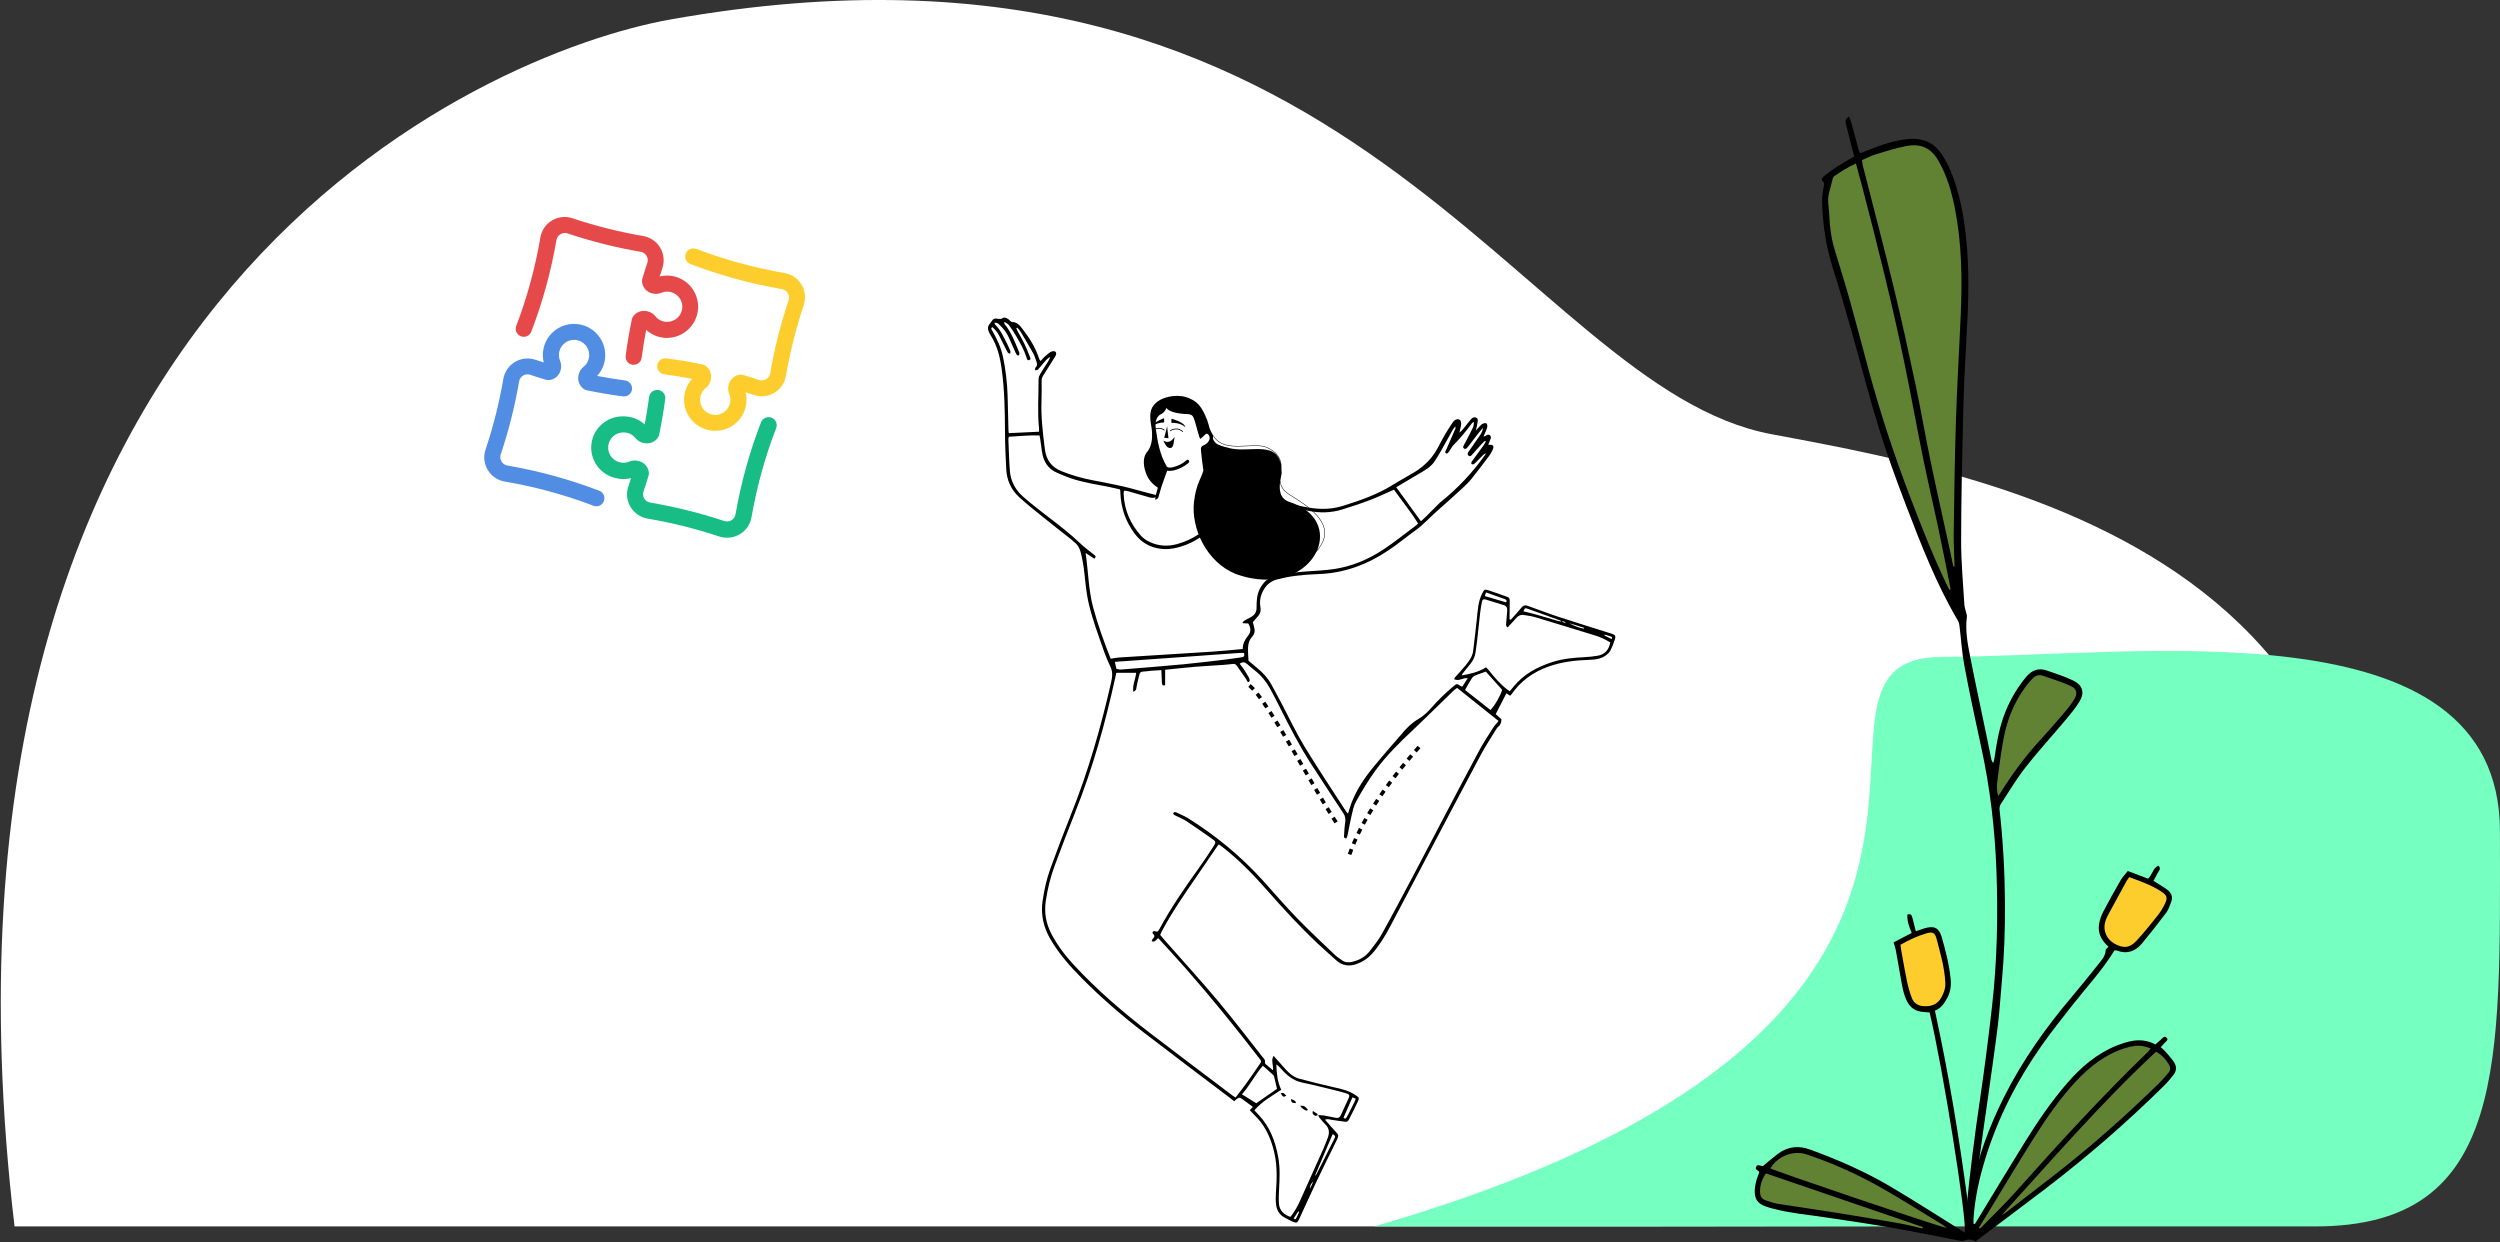 <?xml version="1.0" encoding="UTF-8"?>
<svg xmlns="http://www.w3.org/2000/svg" width="795" height="395" viewBox="0 0 795 395">
  <rect x="0" y="0" width="795" height="395" fill="#333333" stroke="none"/>
  <g fill="none" fill-rule="evenodd">
    <path fill="#FFF" fill-rule="nonzero" d="M516.942 390H4.626c-35-295.918 149.682-373.303 208.478-383.787 218.11-38.891 270.083 116.915 350.319 131.88 80.235 14.965 236.896 43.708 178.019 251.618l-224.5.289z"></path>
    <g fill-rule="nonzero">
      <path fill="#518DE2" d="M1.111 80.447c-1.175-1.953-1.431-4.324-.706-6.49 2.462-7.33 4.35-14.845 5.654-22.47.389-2.245 1.736-4.21 3.688-5.377 1.957-1.171 4.322-1.432 6.484-.714l2.678.862c-.389-1.556-.389-3.184 0-4.74 1.215-4.852 5.85-8.04 10.813-7.447 4.964.597 8.709 4.796 8.74 9.797.02 2.475-.893 4.86-2.565 6.685 3.079.586 6.014 1.027 8.876 1.428v-.004c1.404.184 2.386 1.472 2.206 2.871-.185 1.4-1.472 2.387-2.871 2.202-3.705-.473-7.574-1.13-11.515-1.94-.337-.07-.654-.205-.935-.402-1.427-.99-2.093-2.76-1.676-4.443l.08-.337.005-.004c.228-.89.745-1.685 1.467-2.258 1.175-.906 1.852-2.314 1.828-3.798-.008-2.438-1.836-4.483-4.258-4.764-2.417-.285-4.667 1.287-5.236 3.657-.249.999-.16 2.05.245 2.996.368.846.445 1.793.224 2.691l-.08.337c-.445 1.668-1.868 2.891-3.58 3.08-.345.04-.698.008-1.027-.092-1.716-.514-3.408-1.027-5.04-1.593-.754-.252-1.58-.16-2.261.25-.678.396-1.143 1.074-1.271 1.848-1.347 7.88-3.304 15.648-5.85 23.232-.248.742-.164 1.552.229 2.226.393.673 1.058 1.147 1.824 1.295 9.98 1.704 19.77 4.387 29.232 8.009.646.232 1.17.713 1.456 1.339.284.626.308 1.335.064 1.977-.245.642-.738 1.16-1.367 1.432-.634.272-1.344.284-1.981.024-9.126-3.473-18.568-6.044-28.195-7.68-2.245-.381-4.214-1.728-5.38-3.685h.001z" transform="translate(154 69)"></path>
      <path fill="#E64949" d="M60.51 18.92c4.837 1.227 8.01 5.846 7.42 10.793-.591 4.943-4.765 8.688-9.754 8.748-2.478.02-4.868-.894-6.696-2.566-.587 3.079-1.028 6.014-1.43 8.876h.004c-.165 1.27-1.25 2.225-2.53 2.229h-.33c-.683-.084-1.302-.437-1.72-.982-.417-.545-.598-1.235-.502-1.913.474-3.704 1.133-7.573 1.945-11.514.068-.337.205-.653.401-.934.993-1.427 2.764-2.093 4.451-1.676l.338.08.004.005c.891.228 1.687.745 2.261 1.467.908 1.174 2.318 1.852 3.804 1.828 2.442-.008 4.491-1.836 4.772-4.258.286-2.417-1.29-4.666-3.663-5.235-1-.249-2.053-.16-3 .244-.848.369-1.796.445-2.696.225l-.338-.08c-1.67-.446-2.896-1.869-3.085-3.58-.04-.345-.008-.698.093-1.027.514-1.716 1.028-3.408 1.594-5.04.253-.753.161-1.579-.249-2.26-.397-.678-1.076-1.143-1.851-1.271-7.894-1.347-15.675-3.304-23.27-5.85-.744-.248-1.555-.164-2.23.229s-1.15 1.058-1.298 1.824c-1.707 9.979-4.394 19.769-8.022 29.23-.522 1.286-1.984 1.924-3.286 1.423-1.305-.497-1.968-1.94-1.494-3.252 3.479-9.124 6.054-18.566 7.693-28.192.385-2.249 1.735-4.217 3.695-5.388C23.501-.063 25.88-.32 28.045.406c7.343 2.457 14.867 4.35 22.499 5.652 2.25.39 4.218 1.736 5.387 3.689 1.173 1.956 1.434 4.322.715 6.482-.29.874-.587 1.777-.864 2.679 1.55-.385 3.177-.381 4.728.012z" transform="translate(154 69)"></path>
      <path fill="#FDCD2D" d="M67.242 10.08c9.145 3.502 18.616 6.1 28.266 7.75 2.25.385 4.218 1.735 5.389 3.698 1.166 1.96 1.423 4.332.697 6.5-2.458 7.34-4.35 14.857-5.653 22.49-.389 2.248-1.736 4.212-3.689 5.384-1.956 1.169-4.322 1.43-6.483.71l-2.678-.862c.389 1.557.389 3.188 0 4.75-1.11 4.408-5.068 7.5-9.607 7.5-1.487 0-2.958-.33-4.302-.964-3.432-1.626-5.629-5.079-5.645-8.881-.02-2.478.894-4.867 2.566-6.694-3.079-.586-6.014-1.027-8.877-1.429v.004c-1.403-.185-2.385-1.473-2.205-2.875.185-1.401 1.472-2.389 2.871-2.204 3.705.474 7.574 1.132 11.515 1.943.337.068.654.205.934.402 1.428.991 2.093 2.762 1.676 4.449l-.08.337-.004.004c-.228.891-.746 1.686-1.467 2.26-1.175.908-1.853 2.317-1.829 3.803.009 2.441 1.837 4.489 4.258 4.77 2.418.285 4.667-1.29 5.237-3.662.248-1 .16-2.052-.245-3-.369-.847-.445-1.794-.224-2.694l.08-.337c.445-1.67 1.868-2.895 3.58-3.084.345-.04.698-.008 1.027.093 1.716.514 3.408 1.028 5.04 1.594.753.253 1.58.16 2.26-.25.678-.397 1.143-1.075 1.272-1.85 1.347-7.89 3.303-15.667 5.85-23.26.248-.743.164-1.554-.23-2.229-.392-.674-1.058-1.148-1.823-1.297-9.98-1.706-19.771-4.392-29.232-8.018-1.287-.522-1.925-1.983-1.424-3.284.498-1.305 1.94-1.968 3.252-1.494l-.073-.072z" transform="translate(154 69)"></path>
      <path fill="#17BD85" d="M52.821 90.828c7.971 1.35 15.829 3.31 23.5 5.86.747.25 1.57.165 2.252-.228.681-.394 1.16-1.06 1.31-1.828 1.724-10.002 4.438-19.812 8.1-29.287.236-.647.723-1.173 1.356-1.458.633-.29 1.35-.31 2-.065.649.245 1.172.74 1.448 1.37.276.63.284 1.346.024 1.985-3.537 9.162-6.162 18.646-7.83 28.319-.388 2.25-1.752 4.222-3.735 5.395-1.98 1.173-4.377 1.43-6.568.703-7.415-2.467-15.009-4.363-22.72-5.668-2.273-.39-4.256-1.74-5.44-3.696-1.181-1.956-1.445-4.33-.719-6.495.292-.876.593-1.78.872-2.684-1.574.394-3.22.394-4.799 0-5.038-1.104-8.413-5.812-7.8-10.886.608-5.077 5.01-8.865 10.17-8.764 2.503-.02 4.916.895 6.762 2.57.592-3.085 1.038-6.025 1.444-8.893h-.004c.26-1.33 1.513-2.23 2.868-2.057 1.355.169 2.34 1.354 2.251 2.704-.478 3.711-1.144 7.588-1.963 11.537h.004c-.073.337-.21.654-.406.935-1.002 1.43-2.79 2.097-4.498 1.676l-.341-.08c-.905-.23-1.708-.748-2.284-1.471-.92-1.169-2.34-1.84-3.833-1.812-2.467.008-4.536 1.84-4.82 4.266-.288 2.423 1.303 4.676 3.7 5.246 1.01.25 2.073.161 3.03-.245.856-.37 1.814-.445 2.722-.225l.341.08c1.688.447 2.925 1.873 3.116 3.588.04.345.008.699-.094 1.028-.519 1.72-1.038 3.415-1.61 5.05-.256.755-.163 1.582.251 2.265.418.691 1.132 1.157 1.943 1.266v-.001z" transform="translate(154 69)"></path>
    </g>
    <path fill="#75FFC0" fill-rule="nonzero" d="M617.91 208.877c61.305 0 177.074-17.69 177.074 55.538C794.984 337.64 797.606 390 736.3 390H437c231.584-67.05 119.606-181.123 180.91-181.123z"></path>
    <g>
      <path fill="#000" fill-rule="nonzero" d="M31.624 12.76c-.882-3.472-1.747-6.765-2.547-10.075-.365-1.508-.29-1.584.884-2.685.276.714.568 1.314.742 1.946.82 2.977 1.603 5.964 2.412 8.944.065.237.223.449.428.844 1.755-.689 3.469-1.39 5.204-2.035 3.237-1.202 6.546-2.122 10.007-2.478 4.65-.478 8.302 1.1 10.845 5.01 2.713 4.17 4.242 8.823 5.447 13.579 1.365 5.38 2.06 10.866 2.488 16.395.785 10.109.27 20.196-.315 30.29-.435 7.518-.762 15.045-.94 22.573-.313 13.322-.627 26.647-.639 39.971-.006 6.747.624 13.495 1.028 20.239.06.994.465 1.967.691 2.955.07.306.144.637.104.94-.562 4.29.233 8.485 1.048 12.642 1.696 8.65 3.57 17.266 5.363 25.896.471 2.267.915 4.539 1.38 6.807.074.356.199.702.589 1.082.113-.374.277-.742.332-1.125.768-5.292 1.629-10.554 3.714-15.547 1.603-3.84 3.698-7.363 6.351-10.586 1.806-2.196 3.98-3.071 6.726-2.097 2.808.997 5.683 1.886 8.346 3.189 3.04 1.486 3.682 3.9 1.913 6.75-1.286 2.068-2.87 3.973-4.446 5.848-4.197 5.004-8.624 9.827-12.646 14.963-2.902 3.702-5.319 7.777-7.896 11.722-.316.483-.452 1.207-.386 1.787 1.127 9.86 1.661 19.752 1.725 29.67.055 8.499-.236 16.986-1.036 25.452-.424 4.485-.675 8.988-1.227 13.455-.905 7.335-1.979 14.65-3.001 21.97-1.102 7.9-2.279 15.79-3.326 23.696-.692 5.23-1.269 10.475-1.78 15.726-.154 1.572.058 3.185.164 4.775.04.614.131 1.244-.576 1.453-.754.222-1.293-.247-1.457-.933-.194-.806-.318-1.65-.305-2.475.026-1.867.075-3.738.253-5.595 1.133-11.85 2.659-23.651 4.401-35.43 1.43-9.673 2.656-19.379 3.763-29.094 1.635-14.352 1.946-28.767 1.421-43.19-.482-13.267-2.005-26.417-4.852-39.41-1.888-8.612-3.721-17.24-5.355-25.901-.774-4.096-1.014-8.29-1.523-12.435-.076-.615-.18-1.287-.486-1.807-6.888-11.668-11.758-24.231-16.568-36.803-3.084-8.058-6.044-16.18-8.59-24.415-3.119-10.079-5.714-20.316-8.6-30.467-1.972-6.932-3.942-13.87-6.123-20.738-2.186-6.884-3.177-13.921-3.353-21.093-.034-1.4.243-2.814.459-4.209.114-.74.522-1.369-.279-2.089-.584-.525-.051-1.228.477-1.634 1.334-1.027 2.667-2.067 4.081-2.98 1.737-1.12 3.557-2.117 5.466-3.242" transform="translate(558 37)"></path>
      <path fill="#618133" d="M77.441 216.148c.459-.678.717-1.035.95-1.408 3.501-5.593 7.407-10.89 11.838-15.804 2.642-2.93 5.281-5.864 7.85-8.856 1.259-1.467 2.463-3.003 3.497-4.628 1.243-1.957.87-3.462-1.282-4.402-2.843-1.242-5.815-2.205-8.764-3.195-1.202-.402-2.336.018-3.202.931-.754.797-1.488 1.624-2.137 2.505-3.626 4.92-5.9 10.43-7.011 16.386-.73 3.918-1.31 7.87-1.787 11.826-.25 2.075-.7 4.196.048 6.645M32.19 14.988c-2.536 1.128-4.698 2.536-6.84 3.975-.203.135-.413.36-.474.583-.434 1.602-.813 3.216-1.243 4.819-.623 2.315-.01 4.613.076 6.916.132 3.61.563 7.193 1.582 10.67 1.503 5.127 3.172 10.206 4.618 15.349 2.074 7.372 4.028 14.779 6.002 22.179 3.752 14.066 8.295 27.879 13.49 41.488 3.721 9.752 7.536 19.461 12.102 28.864.136.28.358.52.625.9.084-.341.157-.47.135-.579-1.303-6.495-2.567-12.999-3.937-19.48-1.545-7.303-3.275-14.568-4.765-21.88-2.067-10.149-3.892-20.346-5.986-30.487-3.84-18.592-8.464-37.003-13.247-55.375-.678-2.601-1.397-5.19-2.138-7.942M63.159 143.166c.13-.03.259-.06.387-.092-.096-3.535-.317-7.072-.266-10.605.173-11.971.322-23.944.709-35.91.364-11.253 1.059-22.496 1.533-33.748.472-11.21.332-22.397-1.849-33.465-1.037-5.263-2.508-10.403-5.184-15.105-2.357-4.145-5.56-5.702-10.288-4.797-3.24.62-6.415 1.626-9.58 2.588-1.53.465-2.971 1.226-4.5 1.873.092.68.113 1.19.236 1.674 3.28 12.912 6.682 25.794 9.824 38.738 2.474 10.194 4.72 20.445 6.897 30.705 1.775 8.371 3.22 16.812 4.96 25.19 1.967 9.452 4.103 18.869 6.158 28.302.337 1.548.642 3.101.963 4.652" transform="translate(558 37)"></path>
      <path fill="#000" fill-rule="nonzero" d="M112.52 264.06c-2.153-1.891-3.455-4.166-3.045-7.019.205-1.435.723-2.89 1.393-4.186 1.747-3.38 3.616-6.697 5.524-9.99.597-1.03 1.472-1.902 2.253-2.887 2.278.868 4.373 1.664 6.427 2.445 1.403-1.242 1.497-3.328 3.27-4.152 1.066.928.16 1.634-.2 2.363-.394.8-.84 1.573-1.33 2.486.674.416 1.27.77 1.853 1.144.87.559 1.766 1.085 2.587 1.706 1.263.958 1.758 2.254 1.213 3.768-.434 1.204-.853 2.486-1.604 3.492-2.467 3.308-5.035 6.546-7.658 9.733-2.144 2.605-4.852 3.552-8.142 2.288-.167-.064-.38-.008-.67-.008-3.866 6.34-8.96 11.773-13.536 17.608-3.308 4.216-6.652 8.414-9.726 12.797-7.726 11.01-13.809 22.863-17.777 35.74-1.905 6.178-3.311 12.464-3.76 18.933-.043.605-.006 1.214-.006 1.822l.388.14c.386-.625.777-1.246 1.159-1.874 4.903-8.05 9.748-16.136 14.722-24.142 4.127-6.64 8.522-13.11 13.671-19.018 4.372-5.018 9.368-9.278 15.65-11.79 1.433-.572 2.926-1.052 4.436-1.37 2.664-.56 5.28-.295 7.83 1.053.549-.497 1.045-.992 1.59-1.427.564-.447 1.13-1.493 1.903-.775.843.784-.285 1.292-.714 1.844-.31.401-.684.755-1.106 1.215.472.432.93.778 1.299 1.202.969 1.116 1.98 2.21 2.825 3.417 1.042 1.493.953 3.036-.256 4.451-.88 1.03-1.717 2.107-2.68 3.057-11.875 11.735-24.457 22.665-37.731 32.799-6.781 5.176-13.623 10.274-20.437 15.409-.616.465-1.23.933-1.925 1.462-1.158-.703-2.353-.765-3.639-.272-.492.188-1.146.063-1.704-.043-7.173-1.364-14.325-2.853-21.519-4.104-7.13-1.24-14.295-2.296-21.458-3.34-5.372-.783-10.789-1.288-16.058-2.677-.811-.213-1.623-.439-2.409-.728-2.5-.922-3.49-2.32-3.42-4.993.027-1.02.22-2.053.467-3.048.231-.932.633-1.821.957-2.722-.037-.128-.035-.285-.112-.361-.426-.417-1.3-.62-.883-1.463.383-.778 1.068-.506 1.697-.29.177.062.38.048.472.058 1.604-1.32 3.1-2.646 4.694-3.842 3.195-2.397 6.585-2.782 10.42-1.376 8.644 3.168 17.064 6.82 24.995 11.468 7.47 4.376 14.744 9.089 22.103 13.654.642.399 1.276.811 1.978 1.26.729-4.304-7.045-52.803-11.177-70.008-.847-.074-1.738-.117-2.619-.233-2.083-.273-3.556-1.395-4.523-3.249-1.092-2.098-1.492-4.382-1.894-6.671-.568-3.237-1.121-6.478-1.719-9.711-.137-.745-.422-1.463-.708-2.425 1.904-.99 3.824-1.99 5.78-3.01-.82-1.915-1.508-3.808-1.391-5.814.944-.391 1.304.044 1.494.65.25.8.433 1.62.641 2.431.174.678.343 1.358.55 2.182 1.026-.34 1.92-.661 2.83-.93 2.945-.866 4.532-.184 5.374 2.708 1.299 4.453 2.448 8.956 2.89 13.598.208 2.176-.162 4.232-1.255 6.156-.874 1.537-1.826 2.979-3.765 3.741 4.4 20.16 7.746 40.477 10.459 60.904l.45-.01c.225-1.228.44-2.457.676-3.683 2.028-10.528 5.714-20.48 10.54-30.03 5.799-11.469 13.181-21.875 21.477-31.67 2.839-3.35 5.603-6.767 8.32-10.217 1.058-1.342 2.325-2.622 2.373-4.545.008-.324.528-.634.927-1.08" transform="translate(558 37)"></path>
      <path fill="#FDCD2D" fill-rule="nonzero" d="M46.336 263.446c.132.86.222 1.559.347 2.251.577 3.169 1.105 6.348 1.772 9.5.37 1.751.88 3.49 1.507 5.167.623 1.669 2.047 2.512 3.776 2.602 2.313.121 4.337-.485 5.583-2.707.838-1.497 1.38-3.008 1.294-4.768-.236-4.807-1.583-9.39-2.794-13.993-.496-1.89-1.3-2.27-3.192-1.707-2.853.848-5.547 2.085-8.293 3.655M119.112 241.922c-.366.523-.658.869-.871 1.257-2.018 3.675-4.034 7.35-6.016 11.044-.362.677-.642 1.418-.83 2.162-.65 2.585.533 5.257 2.869 6.616 2.863 1.665 4.949 1.537 7.147-.843 2.36-2.555 4.542-5.28 6.706-8.007.915-1.152 1.714-2.436 2.335-3.766.922-1.974.644-2.665-1.17-3.867-3.092-2.053-6.573-3.243-10.17-4.596" transform="translate(558 37)"></path>
      <path fill="#618133" d="M53.302 353.654l.118-.459L3.552 336.13c-1.376 2.04-1.887 3.862-1.862 5.86.017 1.392.54 2.36 1.925 2.769 1.238.364 2.456.86 3.722 1.06 5.996.953 12.013 1.777 18.008 2.736 6.951 1.11 13.894 2.277 20.826 3.494 2.397.42 4.755 1.064 7.131 1.605M61.076 353.498c-.726-.55-1.06-.852-1.436-1.08-6.398-3.89-12.718-7.92-19.229-11.614-7.645-4.338-15.649-7.955-24.01-10.733-4.134-1.374-9.133.597-11.431 4.468 1.43.845 53.478 18.506 56.106 18.959M127.609 297.45c-17.496 16.272-33.033 34.33-49.069 51.934.693-.365 1.327-.796 1.932-1.262 4.651-3.592 9.292-7.196 13.943-10.785 11.926-9.205 23.192-19.163 33.968-29.675 1.105-1.079 2.107-2.265 3.123-3.431.709-.816.798-1.707.227-2.673-1-1.694-2.249-3.117-4.124-4.107M71.278 353.432c.1.071.199.143.298.216.156-.108.332-.195.462-.328 3.691-3.796 7.522-7.47 11.04-11.42 13.578-15.24 27.349-30.294 42.044-44.483.26-.249.436-.585.778-1.054-.78-.24-1.369-.457-1.975-.6-2.02-.475-3.995-.124-5.922.466-6.311 1.933-11.35 5.82-15.768 10.539-5.272 5.631-9.606 11.989-13.705 18.484-4.786 7.582-9.371 15.292-14.044 22.945-1.066 1.746-2.138 3.49-3.208 5.235" transform="translate(558 37)"></path>
    </g>
    <g fill="#000" fill-rule="nonzero">
      <path d="M198.178 4.094c-1.514 2.638-2.825 5.368-3.447 8.367-.848 4.087-1.35 8.221-1.472 12.396-.11 3.739-.185 7.48-.28 11.219-.005.179-.064.357-.122.662l-9.589-.455c0-.42-.031-.785.006-1.142.536-5.202.111-10.413.138-15.62.003-.529-.24-1.109-.515-1.578-.768-1.305-1.62-2.56-2.424-3.843-.317-.505-.597-1.033-.796-1.625.96.463 1.565 1.28 2.22 2.04.586.68 1.135 1.398 1.76 2.042.169.176.55.148.834.212-.019-.294.081-.717-.075-.859-.707-.646-.53-1.375-.277-2.095.313-.891.615-1.803 1.072-2.622 1.263-2.27 2.592-4.503 3.927-6.732.28-.466.699-.848 1.053-1.269l.294.176c-.173.4-.304.823-.525 1.193-1.464 2.442-2.714 4.986-3.68 7.666-.15.418-.584.974-.005 1.249.71.337.856-.422.998-.865.745-2.316 1.932-4.417 3.132-6.505.73-1.268 1.536-2.498 2.399-3.678.322-.44.902-.69 1.366-1.028l.191.2c-.053.16-.066.353-.165.477-2.087 2.58-3.255 5.635-4.489 8.658-.035.087-.084.173-.102.264-.082.41-.273.922.283 1.068.176.046.586-.37.718-.654.796-1.715 1.527-3.46 2.309-5.183.695-1.531 1.746-2.807 2.945-3.968.406-.394.826-.78 1.6-.599-.11.247-.15.476-.283.61-1.676 1.677-2.622 3.808-3.67 5.873-.426.842-.806 1.711-1.15 2.591-.081.207.072.505.118.76.257-.132.64-.197.752-.407.928-1.757 1.812-3.538 2.698-5.316.535-1.074 1.273-1.978 2.234-2.783.51.49.206.777.019 1.103m-5.643 44.713c-.26 3.26-1.79 6.008-4.205 8.139-2.551 2.25-5.252 4.338-7.955 6.41-3.532 2.708-7.061 5.407-10.28 8.498-1.291 1.24-2.763 2.294-4.163 3.418-.435.35-1.04.615-.278 1.406l2.81-1.847c-.888 5.963-.897 11.776-2.422 17.394-1.514 5.575-3.452 11.004-5.567 16.269-.851-.144-1.612-.344-2.383-.393-9.868-.628-19.74-1.216-29.607-1.858-3.297-.215-6.586-.558-9.993-.852.036-1.67-.717-3.022-1.745-4.313-.961-1.206-.845-2.547.005-3.822l1.663-.076.093-.315c-.22-.198-.413-.44-.663-.585-.654-.38-1.34-.705-2-1.074-1.175-.654-1.78-1.624-1.75-3.012.02-.991-.04-1.99-.154-2.975-.23-1.993-1.098-3.725-2.436-5.187-.995-1.087-2.416-1.468-3.769-1.867-3.241-.955-6.591-1.233-9.946-1.475-2.735-.198-5.485-.32-8.195-.709-5.762-.828-11.038-3.07-15.853-6.255-3.626-2.399-7.018-5.151-10.51-7.752-.146-.11-.256-.27-.501-.532 2.34-3.706 5.098-7.118 7.682-10.722 2.656 1.158 5.128 2.347 7.68 3.32 2.87 1.093 5.797 2.047 8.73 2.961 3.55 1.107 7.166 1.182 10.806.44 6.487-1.324 12.975-2.642 19.465-3.951.926-.188 1.89-.523 2.79-.41.998.123 1.243 1.316 1.843 2.013 1.454 1.684 2.812 3.448 4.228 5.164 3.326 4.033 7.302 7.115 12.4 8.62 2.887.853 5.722 1.06 8.641.098 2.438-.804 4.324-2.226 5.853-4.268 2.877-3.84 4.36-8.143 4.553-12.916.01-.237.017-.474.04-.71.009-.09.057-.178.155-.466.933-.212 1.973-.47 3.022-.683 4.263-.864 8.585-1.48 12.72-2.89 1.385-.471 2.724-1.076 4.075-1.642 3.064-1.284 4.528-3.721 4.944-6.91.178-1.361.371-2.72.565-4.08.039-.271.113-.538.197-.931 3.3-.138 6.521.254 9.762.407.063.392.142.623.134.85-.146 3.358-.214 6.723-.481 10.071m-74.453 57.83c.487 0 .998-.03 1.504.005 13.143.935 26.286 1.876 39.58 2.828l-.524 2.242c-.487.076-.952.24-1.4.204-6.643-.536-13.289-1.048-19.923-1.674-4.705-.445-9.396-1.044-14.09-1.596-1.451-.17-2.89-.437-4.34-.609-.813-.095-1.06-.478-.807-1.4m53.68 50.65c2.267 5.668 4.434 11.377 6.564 17.1 1.322 3.554 2.2 7.236 2.778 10.992.565 3.684-.008 7.176-1.706 10.471-1.878 3.645-4.336 6.89-7.104 9.897-7.466 8.11-15.815 15.24-24.541 21.933-8.6 6.599-17.277 13.099-25.923 19.638-.296.225-.619.414-1.05.7-1.19-1.553-2.316-2.954-3.363-4.41-1.437-1.999-2.816-4.038-4.215-6.064-.711-1.03-.712-1.037.003-1.964 7.498-9.708 15.2-19.25 23.293-28.47 2.896-3.3 5.898-6.509 8.857-9.765.698.351.963 1.491 2.105.934-.126-.265-.18-.555-.354-.715-.61-.56-.716-1.08-.037-1.658.09-.077.094-.254.135-.371-.41-.915-1.118-.068-1.725-.35-.16-.24-.395-.535-.57-.862-3.712-6.897-8.17-13.307-12.73-19.655-1.546-2.152-3.006-4.367-4.437-6.598-.793-1.237-.72-1.463.486-2.31 2.71-1.904 5.422-3.808 8.182-5.637.978-.648 2.095-1.085 3.15-1.616.294-.15.612-.266.873-.46.113-.083.185-.348.139-.484-.049-.14-.258-.302-.406-.313-.222-.016-.47.056-.675.155-1.234.594-2.52 1.107-3.677 1.83-8.88 5.557-16.88 12.177-23.904 19.968-3.551 3.939-7.007 7.97-10.697 11.775-3.919 4.043-8.052 7.879-12.12 11.775-.643.617-1.436 1.077-2.157 1.613-.948.705-2 .774-3.111.531-2.246-.49-4.21-1.525-5.635-3.333-1.432-1.817-2.892-3.656-4.01-5.67-3.493-6.29-6.85-12.656-10.221-19.014-3.194-6.022-6.33-12.075-9.505-18.107-3.705-7.037-7.387-14.086-11.16-21.086-1.324-2.455-2.869-4.791-4.362-7.152-.474-.75-1.107-1.4-1.797-2.258l13.172-10.506c.357.264.764.501 1.094.818 1.907 1.837 3.793 3.695 5.692 5.54 2.377 2.307 4.732 4.638 7.146 6.905 4.356 4.089 8.633 8.268 12.137 13.117 2.239 3.098 4.206 6.409 6.086 9.742.77 1.363 1.07 3.018 1.44 4.574.493 2.068.837 4.172 1.27 6.255.071.337.272.648.391.923.697-.042.743-.445.717-.825-.101-1.46-.157-2.928-.376-4.372-.16-1.046-.013-1.915.576-2.806 3.494-5.296 6.976-10.6 10.414-15.932 3.701-5.737 6.807-11.807 9.862-17.904.975-1.946 1.984-3.877 3.024-5.789 1.211-2.228 2.785-4.165 4.791-5.741.892-.702 1.746-1.454 2.615-2.185.707-.596 1.422-.645 2.277-.011-.45.591-.907 1.126-1.292 1.709-.573.867-1.11 1.757-1.627 2.658-.16.279-.256.622-.271.942-.009.172.181.403.345.512.075.05.36-.094.45-.22.16-.228.207-.534.365-.763.99-1.438 1.993-2.867 3.002-4.29.301-.426.721-.549 1.245-.485 1.127.137 2.258.253 3.39.332 2.83.197 5.667.325 8.495.564 3.152.267 6.296.625 9.596.958v4.907c.838.247.994-.2 1.033-.705.059-.755.062-1.514.092-2.271.022-.556.05-1.113.083-1.82 1.204.074 2.278.133 3.35.208.33.022.656.095.986.124 2.867.253 2.305-.043 3.023 2.576.262.955.411 1.942.607 2.916.113.563.108.563.94 1.088.357-2.153-.715-4.007-.898-6.068h6.313c.096.452.207.989.325 1.523 3.203 14.583 7.193 28.928 12.747 42.812m-57.58 92.555l-6.588-4.584c.274-1.185.535-2.374.83-3.554.076-.307.185-.666.403-.87 1.024-.966 2.09-1.886 3.268-2.935 2.455 2.881 4.086 6.202 6.642 9.097l-4.555 2.846m-.838 3.77c-3.548 3.806-5.259 8.44-6.163 13.472-.6 3.344-.426 6.685-.253 10.04.08 1.548.162 3.111.043 4.652-.173 2.244-1.61 3.507-3.653 4.206-1.242-1.555-2.203-3.218-2.995-4.99-2.507-5.614-5.041-11.215-7.547-16.83-.48-1.077-.887-2.188-1.312-3.29-.587-1.524-.566-2.947.658-4.202.659-.676 1.27-1.4 1.885-2.116.165-.193.258-.445.527-.926-.761.035-1.302.006-1.822.094-1.257.215-2.505.482-3.755.734-.725.146-1.279.008-1.618-.747-.851-1.893-1.772-3.753-2.601-5.655-.313-.72-.086-1.072.78-1.342 1.218-.378 2.452-.714 3.691-1.014 3.44-.834 6.872-1.715 10.337-2.434 2.967-.616 5.063-2.418 6.95-4.605.38-.44.8-.844 1.315-1.192-.11 2.78-.306 5.487-1.572 8.085 3.008 1.992 6.134 3.703 8.548 6.533-.543.573-.996 1.047-1.443 1.527m-11.815 32.893c-.39-.669-.66-1.405-.982-2.113l.252-.17 1.452 2.17c-.174.357-.507.481-.722.113m-5.51-11.826c.982 1.034 1.011 1.11 1.062 2.348l-1.062-2.348m-.763-1.869c-.611-1.193-1.228-2.385-1.832-3.581-1.34-2.655-2.68-5.311-4.006-7.973-.474-.951-.438-1.019.47-1.62 1.854 4.358 3.708 8.72 5.562 13.084l-.194.09m-9.74-18.412c-.285-.49-.565-.984-.823-1.488-.558-1.094-1.11-2.193-1.646-3.298-.18-.37-.302-.768-.48-1.226l1.033-.428 2.842 6.483c-.332.301-.653.432-.927-.043m-49.522-136.04l5.184-5.774c1.11.394 2.23.743 3.304 1.197.445.188.906.53 1.164.93.738 1.142 1.376 2.35 2.158 3.712l-8.1 6.366c-1.372-1.393-3.34-4.856-3.71-6.43m-1.6-.096c-.22.171-.46.319-.809.558-.48-.575-.876-1.036-1.26-1.506-3.257-4-7.591-6.285-12.403-7.812-3.27-1.038-6.647-1.346-10.051-1.52-1.41-.071-2.827-.213-4.219-.451-2.328-.397-3.604-1.881-4.039-4.234 1.53-.945 3.137-1.693 4.85-2.217 6.279-1.925 12.552-3.87 18.844-5.753 1.258-.377 2.577-.57 3.88-.764.89-.131 1.653.206 2.266.907.89 1.02 1.82 2.006 2.764 3.041.626-.287.537-.833.5-1.333-.092-1.274-.19-2.547-.318-3.818-.097-.953.13-1.65 1.157-1.95 1.9-.558 3.789-1.154 5.675-1.753.734-.233 1.09.097 1.21.764.2 1.116.408 2.234.538 3.36.36 3.1.673 6.205 1.02 9.306.127 1.127.285 2.25.453 3.371.201 1.34.743 2.537 1.59 3.594.737.923 1.484 1.838 2.225 2.758.23.285.453.574.615.98-2.681-.477-5.315-1.022-7.76-2.575-.342.358-.684.664-.963 1.02-1.724 2.2-3.546 4.304-5.765 6.027M1.246 102.215c-.257-.31-.339-.625.16-.806.645-.232 1.314-.396 1.973-.589l.102.24-2.235 1.155m13.347-5.03c-1.432.866-2.967 1.408-4.57 1.734l-.09-.285 4.66-1.448m2.517-.498l-1.347.483c.322-.61.815-.616 1.347-.483m.366-.367c3.451-1.255 6.904-2.506 10.369-3.725.899-.317.917-.266 1.4.798-1.415.357-2.828.68-4.222 1.074-2.22.627-4.425 1.306-6.64 1.95-.389.113-.794.17-1.191.25.092-.127.164-.303.284-.347m17.626-6.787c1.946-.716 3.904-1.394 6.027-2.145l.355 1.158-6.735 2.001c-.326-.417-.18-.817.353-1.014m25.37-26.014c-1.572-1.56-3.132-3.134-4.7-4.698-.134-.133-.299-.232-.446-.35-5.322-4.322-9.99-9.257-13.937-14.87-.052-.075-.072-.173-.203-.5.4.267.666.391.862.585.774.767 1.52 1.56 2.288 2.332.233.233.478.479.765.624.162.081.5.045.613-.075.114-.12.117-.44.043-.62-.103-.254-.325-.458-.492-.687-1.143-1.568-2.292-3.132-3.42-4.711-.26-.363-.445-.78-.664-1.173l.25-.214c.382.363.787.705 1.142 1.093.99 1.083 1.961 2.183 2.933 3.282.325.367.647.774 1.175.355.501-.397.268-.845-.013-1.252-1.183-1.713-2.373-3.422-3.56-5.133-.452-.651-.892-1.308-1.031-2.475.663.775 1.132 1.284 1.556 1.829.96 1.233 1.895 2.485 2.843 3.726.172.226.346.452.539.66.288.313.605.716 1.073.398.525-.356.266-.75.013-1.212-.95-1.74-1.858-3.504-2.728-5.286-.28-.574-.395-1.229-.381-1.99.198.13.456.22.589.4 1.8 2.44 3.707 4.786 5.857 6.935.557.557.894 1.33 1.355 1.988.186.265.41.518.665.709.097.072.384.013.493-.087.11-.1.18-.347.138-.492-.078-.266-.267-.497-.38-.756-.966-2.206-1.927-4.415-2.877-6.628-.044-.103.026-.257.071-.613.332.427.588.683.759.986 1.25 2.227 2.472 4.471 3.73 6.695.628 1.11 1.29 2.203 1.98 3.276 1.31 2.036 3.405 3.093 5.397 4.275 2.231 1.324 4.467 2.644 6.914 4.093l-7.86 10.817c-.468-.427-.926-.814-1.35-1.236M198.986 2.044c-.15-.178-.309-.355-.425-.555C197.9.335 197.447.141 196.167.387c-.331.064-.78.096-1.024-.074-.846-.593-1.517-.251-2.195.256-.375.28-.735.816-1.107.822-1.542.02-2.395 1.014-3.211 2.063-2.31 2.966-4.28 6.128-5.44 9.743-.061.191-.228.35-.407.616-.443-.48-.768-.887-1.147-1.233-.592-.539-1.178-1.102-1.844-1.536-.76-.494-1.57-.484-1.83-.075-.374.585.014 1.084.278 1.578.112.208.25.402.376.603 1.105 1.766 2.195 3.542 3.325 5.291.379.587.512 1.182.505 1.873-.024 1.989-.045 3.982.031 5.97.204 5.23-.413 10.393-1.072 15.568-.441 3.468-2.126 5.723-5.35 7.015-3.178 1.273-6.444 2.21-9.792 2.846-5.113.97-10.225 1.93-15.225 3.408-1.535.453-3.108.777-4.65 1.208-.235.064-.399.381-.7.69.976.359 1.73.369 2.534.126 2.218-.67 4.447-1.304 6.678-1.928.424-.118.88-.127 1.27-.179.101.25.157.333.167.422.02.187.032.377.024.565-.198 5.137-2.129 9.575-5.532 13.362-.737.819-1.736 1.49-2.74 1.96-2.795 1.308-5.691 1.5-8.714.677-5.081-1.384-9.14-4.243-12.46-8.249-1.6-1.932-3.166-3.894-4.738-5.851-.226-.282-.394-.61-.645-1.002 1.25-.426 2.408-.467 3.573-.313.841.112 1.671.312 2.51.44.775.119.972-.285.899-.886-3.383-1.054-6.665-.619-9.922.019-6.498 1.27-12.99 2.57-19.467 3.938-4.145.876-8.23 1.06-12.341-.207-5.615-1.73-11.131-3.654-16.15-6.805-2.202-1.382-4.514-2.583-6.733-3.938-3.129-1.908-5.648-4.43-7.4-7.68-.763-1.417-1.485-2.857-2.297-4.245-.788-1.346-1.636-2.66-2.519-3.947-.585-.853-1.46-1.172-2.05-.886-.54.262-.744.988-.537 2.037.14.706.322 1.403.486 2.105-.69-.476-1.142-1.068-1.605-1.65-.704-.89-1.39-1.795-2.135-2.65-.387-.442-.936-.704-1.535-.46-.683.28-.577.945-.51 1.483.096.782.318 1.549.548 2.599-.477-.508-.758-.818-1.05-1.116-.33-.338-.623-.76-1.024-.968-.373-.195-.922-.306-1.286-.168-.21.08-.325.744-.268 1.112.085.55.346 1.075.555 1.603.179.448.39.885.676 1.53-.419-.16-.559-.19-.67-.261-.448-.287-.905-.613-1.415-.175-.5.43-.265.952-.078 1.44.195.511.412 1.014.638 1.565-1.64-.131-2.01.38-1.344 1.77.305.636.669 1.26 1.093 1.822 1.824 2.42 3.639 4.85 5.542 7.205.918 1.135 1.98 2.165 3.057 3.155 2.685 2.465 5.404 4.894 8.133 7.31 2.184 1.934 4.126 4.127 6.506 5.849 2.838 2.053 5.547 4.29 8.443 6.254 6.83 4.633 14.29 7.504 22.648 7.754 2.456.074 4.917.277 7.355.58 1.917.239 3.827.632 5.698 1.119 2.531.657 4.111 2.421 4.994 4.83.482 1.318.552 2.703.304 4.068-.194 1.077.049 1.957.745 2.757.554.637 1.102 1.279 1.678 1.946l-.432 1.624c-.29 1.081-.149 2.128.606 2.936 1.249 1.338 1.394 2.95 1.361 4.629-.02.983-.102 1.964-.162 3.061-.816.69-1.701 1.473-2.621 2.213-1.827 1.468-3.417 3.148-4.564 5.201-1.177 2.108-2.298 4.246-3.428 6.38-2.393 4.517-4.56 9.172-7.21 13.532-4.254 6.998-8.822 13.803-13.262 20.686-.12.186-.299.334-.555.613-.355-1.12-.626-2.12-.985-3.085-1.588-4.269-4.071-8.025-6.918-11.52-3.08-3.781-6.335-7.418-9.505-11.125-1.424-1.665-2.974-3.201-4.878-4.297-1.674-.964-3.044-2.265-4.282-3.693-2.086-2.406-4.373-4.592-6.804-6.64-1.237-1.041-1.227-1.05-2.617-.103-.061.042-.178.005-.408.005l-1.688-2.636c1.575-.144 2.83 1.12 4.334.338-.114-.249-.155-.443-.27-.574-1.061-1.203-2.179-2.36-3.194-3.602-1.165-1.426-2.343-2.88-2.579-4.804-.413-3.38-.823-6.76-1.174-10.147-.291-2.812-.395-5.638-1.756-8.236-.545-1.041-.68-1.302-1.805-.939-2.115.683-4.21 1.427-6.294 2.202-.27.1-.591.527-.597.809-.032 1.648.025 3.297.048 4.945.006.443 0 .888 0 1.331l-.36.144c-1.152-1.292-2.35-2.545-3.432-3.89-.491-.61-.985-.828-1.699-.642-.273.071-.539.177-.805.273-3.112 1.115-6.2 2.302-9.341 3.33C12.433 97 6.834 98.729 1.247 100.492c-1.207.382-1.455.682-1.096 1.833.379 1.214.84 2.419 1.417 3.55.304.597.875 1.106 1.426 1.519 1.59 1.19 3.477 1.375 5.385 1.437 4.363.142 8.644.64 12.814 2.115 4.844 1.713 8.787 4.516 11.738 8.722.148.21.345.386.524.584l1.193-.788 3.396 6.627-1.81 1.624c-.003 1.031.269 1.833 1.049 2.435.253.196.446.491.618.772 1.602 2.626 3.318 5.193 4.767 7.902 5.646 10.563 11.209 21.171 16.797 31.765 4.064 7.706 8.099 15.427 12.187 23.12 1.624 3.056 3.408 6.017 5.736 8.612 1.326 1.477 2.918 2.514 4.784 3.203 2.45.903 4.641.6 6.599-1.157 1.97-1.77 3.967-3.515 5.896-5.33 5.694-5.362 10.97-11.12 16.133-16.991 4.413-5.017 9.073-9.801 14.388-13.893.287-.22.6-.406.94-.634.17.216.29.353.393.503 2.216 3.244 4.414 6.5 6.648 9.732 3.931 5.689 7.86 11.377 11.108 17.5.172.323.296.672.463 1.056-.555.65-1.068 1.265-1.598 1.867-5.567 6.326-11.253 12.552-16.673 19.004-4.84 5.762-9.39 11.77-14.06 17.676-.483.61-1.2 1.12-.977 2.084.03.134-.132.36-.264.475-.699.609-1.416 1.195-2.31 1.941-.171-1.628.737-3.066-.18-4.612-1.053 1.19-1.97 2.247-2.91 3.283-1.494 1.647-2.946 3.389-5.217 3.984-3.702.968-7.408 1.94-11.144 2.762-2.455.539-4.855 1.089-6.952 2.581-.907.647-1.089.832-.615 1.837.946 2.01 1.938 4.003 2.96 5.977.142.275.58.603.844.574 1.58-.17 3.15-.436 4.724-.673.572-.087 1.143-.357 1.96-.004-1.253 1.418-2.37 2.74-3.55 4.003-.731.783-.824.966-.4 2.004.143.35.32.687.486 1.027 2.017 4.118 4.072 8.218 6.042 12.359 1.95 4.099 3.815 8.238 5.713 12.362.444.965.753 1.163 1.768.764.918-.36 1.769-.892 2.655-1.336 1.714-.859 2.62-2.311 2.845-4.147.148-1.21.15-2.454.064-3.673-.308-4.35-.492-8.67.53-12.983.967-4.083 2.514-7.826 5.398-10.932.76-.819 1.55-1.612 2.384-2.475l-.987-1.058c1.17-.864 2.262-1.677 3.361-2.479.799-.583 1.085-.573 1.86.056.247.2.47.43.699.642.578-.451 1.091-.865 1.617-1.264 9.054-6.863 18.15-13.674 27.152-20.604 6.946-5.346 13.579-11.065 19.75-17.308 3.74-3.785 7.251-7.742 9.94-12.369 2.19-3.768 3.124-7.78 2.487-12.135-.515-3.525-1.269-6.999-2.491-10.337-2.115-5.777-4.275-11.54-6.568-17.25-5.485-13.656-9.508-27.748-12.764-42.078-.39-1.716-.53-3.276.332-5.038 1.37-2.794 2.353-5.785 3.383-8.734 1.608-4.602 3.203-9.212 4-14.05.62-3.767.72-7.596 1.519-11.353.443-2.083.752-4.079 2.645-5.387.27-.186.473-.467.733-.671 2.966-2.352 5.959-4.672 8.902-7.052 2.648-2.14 5.348-4.235 7.834-6.554 2.47-2.303 3.84-5.28 4.022-8.689.205-3.829.381-7.664.402-11.496.039-6.872.119-13.737 1.067-20.557.519-3.732 1.403-7.347 3.455-10.58.253-.398.47-.824.658-1.257.367-.844.338-1.656-.284-2.392" transform="matrix(-1 0 0 1 513.68 101)"></path>
      <path d="M97.759 251.94c.21.093.458.298.568.239.672-.355 1.42-.643 1.873-1.55-1.175-.075-1.43.07-2.441 1.31M101.55 249.78c1.172.078 1.567-.204 1.591-1.288-.626.298-1.46.324-1.59 1.288M104.63 247.447c.956.483 1.003.464 1.792-.754-1.023-.469-1.285.328-1.792.754M94.688 253.257l.06.46c.266.032.626.188.78.072.39-.298 1.02-.552.637-1.484l-1.477.952M83.08 165.503l-1.08.486c.242.538.476 1.077.7 1.616l1.093-.455c-.228-.549-.466-1.098-.713-1.647M81.522 162.273l-1.053.541c.27.526.532 1.052.786 1.578l1.066-.514c-.258-.536-.524-1.071-.799-1.605M79.817 159.123l-1.029.587c.293.513.578 1.028.858 1.543l1.04-.564c-.283-.523-.573-1.045-.869-1.566M77.988 156.047l-1.006.625c.312.501.617 1.006.918 1.51l1.017-.606c-.304-.51-.614-1.02-.929-1.53M83.35 169.24c.21.552.407 1.103.596 1.653l1.12-.382c-.192-.563-.395-1.127-.61-1.691l-1.106.42zM76.058 153.044l-.986.655c.326.492.65.986.968 1.48l.995-.641c-.322-.5-.647-.997-.977-1.494M73.063 150.779c.342.482.68.967 1.017 1.455l.974-.672c-.338-.492-.68-.981-1.024-1.468l-.967.685zM66.603 142.343c.373.454.745.913 1.118 1.376l.922-.743c-.375-.467-.75-.929-1.125-1.385l-.915.752zM64.327 139.625c.38.445.763.897 1.145 1.353l.908-.761c-.386-.46-.77-.914-1.154-1.363l-.9.77zM61.998 136.95c.388.438.778.881 1.171 1.332l.892-.778c-.395-.453-.787-.9-1.177-1.34l-.886.786zM68.823 145.106c.364.462.726.929 1.086 1.398l.94-.72c-.364-.474-.73-.945-1.095-1.41l-.93.732zM70.979 147.917c.353.471.703.946 1.052 1.424l.956-.697c-.35-.483-.705-.962-1.06-1.438l-.948.71zM104.654 132.69l1.015.608c.307-.513.612-1.02.915-1.523l-1.013-.613c-.304.504-.61 1.013-.917 1.527M102.837 135.753l1.02.6c.302-.513.603-1.023.904-1.528l-1.02-.606-.904 1.534M106.496 129.638l1.01.62c.312-.512.623-1.018.93-1.513l-1.005-.625c-.309.498-.62 1.004-.935 1.518M110.321 123.608l.984.658c.34-.507.671-.995.995-1.463l-.972-.676c-.328.474-.664.968-1.007 1.481M114.628 117.837l.877.795c.446-.493.852-.888 1.207-1.175l-.743-.922c-.403.326-.854.763-1.341 1.302M101.039 138.823L102.063 139.42 102.957 137.888 101.936 137.289zM108.379 126.608l1 .634c.322-.51.64-1.01.955-1.494l-.993-.644c-.316.488-.637.99-.962 1.504M112.368 120.666l.955.7c.367-.503.721-.97 1.062-1.401l-.928-.736c-.35.442-.713.922-1.09 1.437M92.059 154.176l1.014.61c.3-.499.605-1.01.915-1.529l-1.018-.606c-.308.518-.612 1.027-.911 1.525M90.207 157.205l1.004.627c.307-.491.619-1 .937-1.52l-1.01-.618c-.317.519-.627 1.023-.931 1.511M88.299 160.188l.986.654c.314-.474.64-.975.975-1.5l-.998-.638c-.332.519-.653 1.014-.963 1.484M93.876 151.122L94.896 151.724 95.798 150.189 94.776 149.59zM97.463 144.981L98.487 145.576 99.379 144.037 98.356 143.442zM99.248 141.903L100.272 142.498 101.167 140.957 100.144 140.361zM95.675 148.055L96.697 148.652 97.592 147.114 96.569 146.518z" transform="matrix(-1 0 0 1 513.68 101)"></path>
      <g>
        <path d="M34.004 15.49c-1.403.634-2.141.69-2.884.931-6.491 2.118-15.512-2.546-17.104 5.398.195-1.763 1.055-3.806 4.508-5.342 1.566-.696 3.855-.587 6.278-.47 3.092.148 6.289.3 8.62-1.11.915-.552 1.634-1.342 2.206-2.199-.035.205-.05.424-.042.659.004.103.017.202.03.303-.3.788-.903 1.508-1.612 1.83M11.208 33.77C2.268 36.633.032 43.4 2.497 49.128c-.439-.52-.9-1.209-1.384-2.067-3.85-6.836 4.81-12.225 9.463-15.12l.735-.458c1.978-1.243 2.731-2.642 2.956-4.02.308 2.351.15 5.279-3.06 6.307m25.215-22.427c-.014.01-.027.018-.039.029.019-.041.04-.081.058-.122l-.02.093m19.85 6.144c-1.228-1.823-1.386-3.816-1.283-5.99l.003-.04c.037-.324.071-.646.1-.97.28-2 .925-4.495-.118-6.723-.637-1.13-1.568-1.976-2.748-2.576-1.772-.902-5.742-2.015-9.397-.262-1.066.468-1.983 1.104-2.721 1.934-1.054 1.185-1.916 2.912-2.567 4.656l-.074-.01c0 .008-.027.174-.083.44-.306.866-.559 1.724-.757 2.513-.16.401-.348.816-.566 1.23-.124.157-.225.338-.302.54-.596.988-1.382 1.918-2.412 2.542-2.294 1.386-5.467 1.235-8.537 1.087-2.442-.117-4.747-.227-6.345.483-4.008 1.783-4.588 4.244-4.645 6.19-.005.177.005.364.02.556-.04.431-.068.881-.072 1.374-.002.43.236 1.336.415 2.428-.105 1.518-.762 3.093-2.95 4.468l-.734.459C5.802 34.736-2.936 40.174.985 47.134c.598 1.064 1.169 1.868 1.71 2.423 3.2 6.72 12.927 11.803 25.857 7.011 9.147-3.802 14.082-14.504 13.082-22.925-.695-5.855-2.425-7.558-2.974-9.956.296-1.99.549-3.987.727-5.996.13-1.46.114-1.504-1.288-2.23-1.08-.56-1.706-1.761-1.321-2.679.13-.313.452-.7.739-.75.254-.044.61.3.867.532.167.149.939.963 1.234 1.137.136-.272.35-.532.395-.819l.03-.204c.129-.365.256-.757.328-1.014.43-1.545.794-3.118 1.36-4.613.54-1.424 1.63-1.187 3.209-1.316 1.406-.116 4.533-.486 5.473-1.89.549 1.366 1.239 1.74 1.805 2.029 1.806.922 1.748 3.344 1.603 4.4-.573 4.169-1.262 8.32-3.434 12.038-.051.086-.092.173-.128.26-.57.338-1.275.332-2.288.02-1.317-.406-2.572-.944-3.635-1.86-.305-.262-.687-.702-1.07-.196-.348.462.098.799.43 1.042.567.419 1.148.838 1.775 1.156 1.489.754 3.039 1.304 4.722 1.077.032.13.072.261.126.396.55 1.407 1.013 2.85 1.524 4.273.029.08.066.16.098.238.265.933.531 1.865.807 2.795.16.54.122 1.252 1.244 1.534-.085-.649-.094-1.105-.21-1.531-.213-.774-.432-1.546-.65-2.318 1.778-1.15 3.073-2.59 3.794-4.653.347-.994 1.635-4.65-.656-7.058" transform="matrix(-1 0 0 1 513.68 101) translate(92.348 24.88)"></path>
      </g>
      <g>
        <path d="M5.79 3.237L6.695 6.818 5.375 6.95z" transform="matrix(-1 0 0 1 513.68 101) translate(136.746 31.395)"></path>
        <g>
          <path d="M5.793 2.88l-.41 3.67 1.304-.13-.894-3.54zm-.418 3.683s-.003 0-.004-.002l-.002-.005.415-3.713c0-.002.003-.005.006-.005s.006.002.006.004l.905 3.581v.005l-.006.003-1.318.132h-.002zM4.36.376s.19 1.081-.024 1.34c-.94-.142-3.021.117-4.33 1.317C.287 1.448 4.36.376 4.36.376" transform="matrix(-1 0 0 1 513.68 101) translate(136.746 31.395) translate(0 .394)"></path>
          <path d="M4.355.384c-.09.023-1.068.29-2.065.731-.611.27-1.11.553-1.482.839-.456.35-.723.708-.792 1.062.732-.665 1.65-.992 2.292-1.15.56-.138 1.387-.252 2.026-.157.196-.248.036-1.234.02-1.325M.007 3.04l-.003-.001C.001 3.037 0 3.036 0 3.033c.064-.364.333-.73.8-1.09.373-.286.873-.568 1.485-.84C3.327.644 4.348.373 4.358.37h.005c.002.001.003.002.003.004.008.045.188 1.088-.024 1.345l-.006.003c-.638-.096-1.464.018-2.025.156-.645.158-1.568.489-2.3 1.16l-.005.002M6.789.205s-.167 1.085.052 1.34c1.023-.009 2.626.429 3.717 1.051C10.216 1.506 6.79.205 6.79.205" transform="matrix(-1 0 0 1 513.68 101) translate(136.746 31.395) translate(0 .394)"></path>
          <path d="M6.869 1.538c1.05 0 2.621.446 3.678 1.045-.19-.557-1.192-1.17-2.005-1.586C7.697.563 6.88.247 6.794.214c-.014.097-.152 1.083.05 1.324h.025m3.689 1.065h-.003C9.5 2 7.922 1.55 6.87 1.55H6.84l-.004-.001c-.092-.107-.129-.366-.11-.77.015-.3.056-.572.057-.575 0-.002.001-.003.003-.004.002-.002.004-.002.005-.001.01.003.868.331 1.757.787.822.421 1.839 1.043 2.016 1.608.001.003 0 .006-.002.008h-.004M3.423 6.123c.65.966 1.177 1.503 2.057 1.595.88.093 1.495-.414 1.495-.414s-.704 1.881-1.554 2.23c-1.76.724-1.676-1.448-1.998-3.411M.886 4.583l-.189-.165c.03-.035.755-.848 1.992-.91 1.527-.077 2.2.632 2.227.662l-.184.17c-.006-.006-.63-.653-2.03-.582-1.127.058-1.81.818-1.816.825M10.168 4.333c-.006-.008-.61-.752-1.619-.794-.66-.028-1.123.138-1.396.282-.295.155-.438.32-.44.321l-.19-.162c.025-.03.648-.75 2.036-.693 1.128.048 1.779.856 1.806.89l-.197.156z" transform="matrix(-1 0 0 1 513.68 101) translate(136.746 31.395) translate(0 .394)"></path>
        </g>
      </g>
    </g>
  </g>
</svg>
